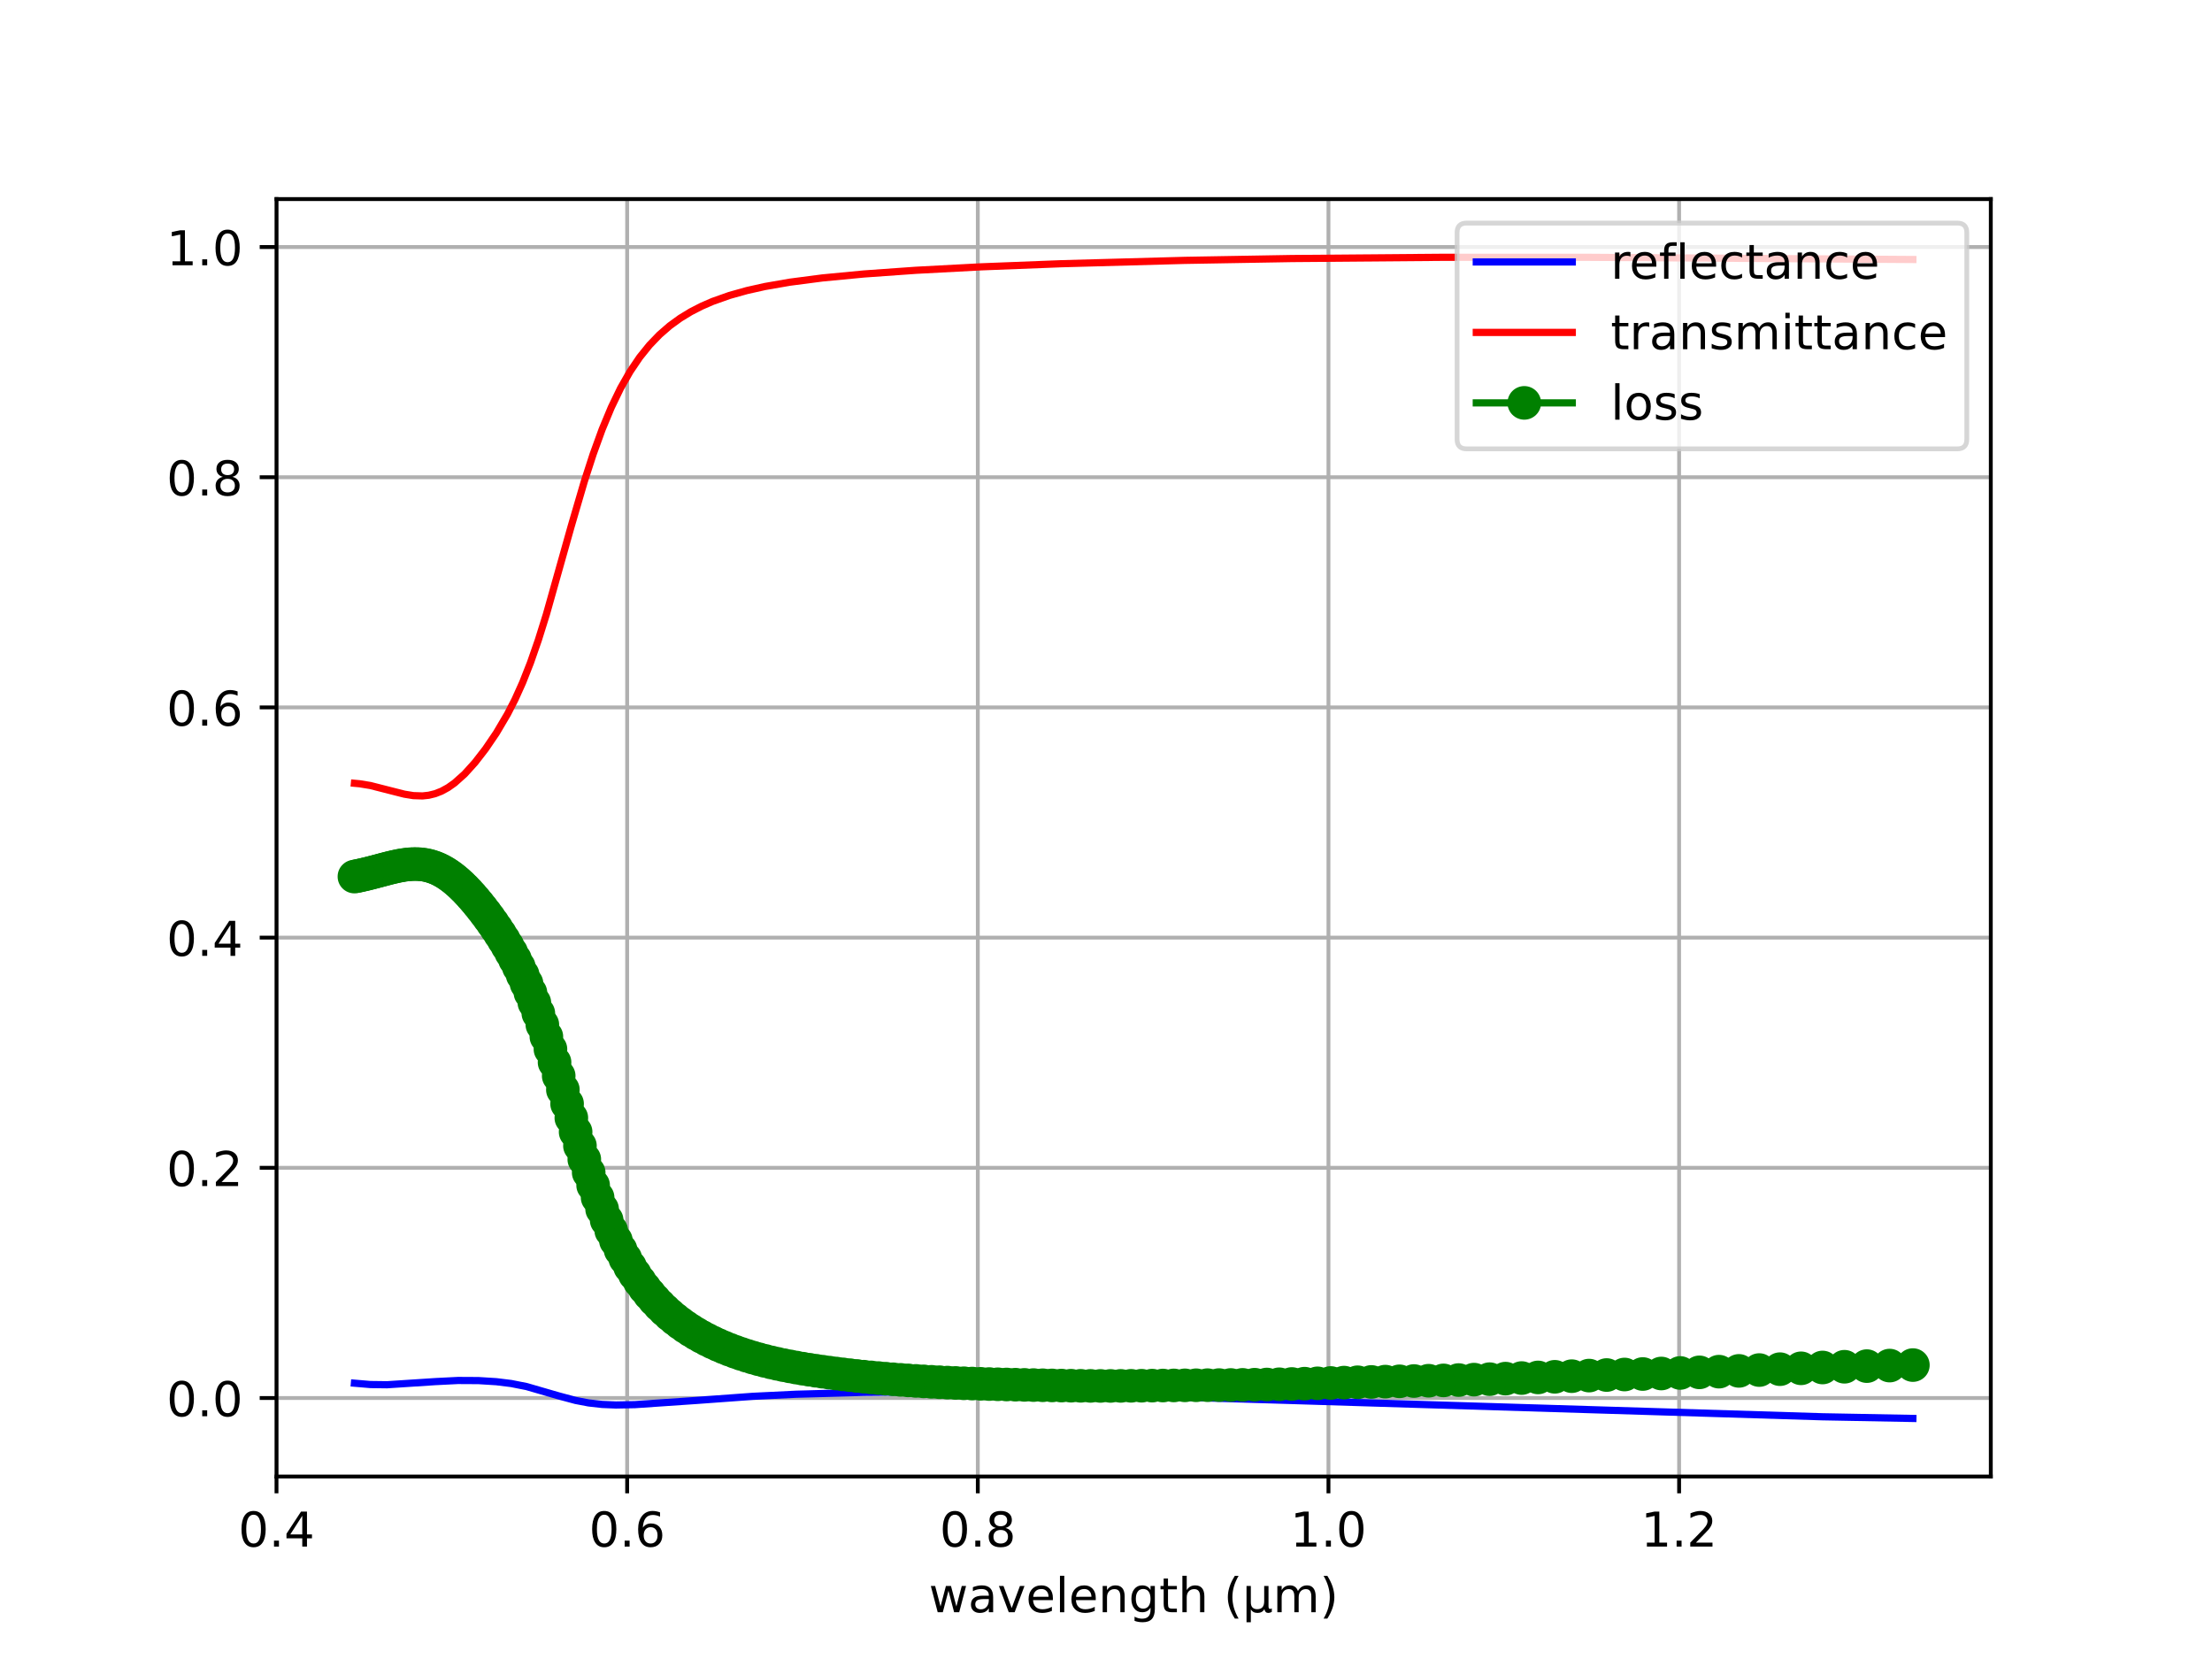 <?xml version="1.0" encoding="utf-8" standalone="no"?>
<!DOCTYPE svg PUBLIC "-//W3C//DTD SVG 1.1//EN"
  "http://www.w3.org/Graphics/SVG/1.1/DTD/svg11.dtd">
<!-- Created with matplotlib (https://matplotlib.org/) -->
<svg height="345.6pt" version="1.1" viewBox="0 0 460.8 345.6" width="460.8pt" xmlns="http://www.w3.org/2000/svg" xmlns:xlink="http://www.w3.org/1999/xlink">
 <defs>
  <style type="text/css">*{stroke-linecap:butt;stroke-linejoin:round;}</style>
 </defs>
 <g id="figure_1">
  <g id="patch_1">
   <path d="M 0 345.6 
L 460.8 345.6 
L 460.8 0 
L 0 0 
z
" style="fill:#ffffff;"/>
  </g>
  <g id="axes_1">
   <g id="patch_2">
    <path d="M 57.6 307.584 
L 414.72 307.584 
L 414.72 41.472 
L 57.6 41.472 
z
" style="fill:#ffffff;"/>
   </g>
   <g id="matplotlib.axis_1">
    <g id="xtick_1">
     <g id="line2d_1">
      <path clip-path="url(#p5cf0b67c3c)" d="M 57.6 307.584 
L 57.6 41.472 
" style="fill:none;stroke:#b0b0b0;stroke-linecap:square;stroke-width:0.8;"/>
     </g>
     <g id="line2d_2">
      <defs>
       <path d="M 0 0 
L 0 3.5 
" id="mbd716f7e35" style="stroke:#000000;stroke-width:0.8;"/>
      </defs>
      <g>
       <use style="stroke:#000000;stroke-width:0.8;" x="57.6" xlink:href="#mbd716f7e35" y="307.584"/>
      </g>
     </g>
     <g id="text_1">
      <!-- 0.4 -->
      <g transform="translate(49.648 322.182)scale(0.1 -0.1)">
       <defs>
        <path d="M 31.781 66.406 
Q 24.172 66.406 20.328 58.906 
Q 16.5 51.422 16.5 36.375 
Q 16.5 21.391 20.328 13.891 
Q 24.172 6.391 31.781 6.391 
Q 39.453 6.391 43.281 13.891 
Q 47.125 21.391 47.125 36.375 
Q 47.125 51.422 43.281 58.906 
Q 39.453 66.406 31.781 66.406 
z
M 31.781 74.219 
Q 44.047 74.219 50.516 64.516 
Q 56.984 54.828 56.984 36.375 
Q 56.984 17.969 50.516 8.266 
Q 44.047 -1.422 31.781 -1.422 
Q 19.531 -1.422 13.062 8.266 
Q 6.594 17.969 6.594 36.375 
Q 6.594 54.828 13.062 64.516 
Q 19.531 74.219 31.781 74.219 
z
" id="DejaVuSans-48"/>
        <path d="M 10.688 12.406 
L 21 12.406 
L 21 0 
L 10.688 0 
z
" id="DejaVuSans-46"/>
        <path d="M 37.797 64.312 
L 12.891 25.391 
L 37.797 25.391 
z
M 35.203 72.906 
L 47.609 72.906 
L 47.609 25.391 
L 58.016 25.391 
L 58.016 17.188 
L 47.609 17.188 
L 47.609 0 
L 37.797 0 
L 37.797 17.188 
L 4.891 17.188 
L 4.891 26.703 
z
" id="DejaVuSans-52"/>
       </defs>
       <use xlink:href="#DejaVuSans-48"/>
       <use x="63.623" xlink:href="#DejaVuSans-46"/>
       <use x="95.41" xlink:href="#DejaVuSans-52"/>
      </g>
     </g>
    </g>
    <g id="xtick_2">
     <g id="line2d_3">
      <path clip-path="url(#p5cf0b67c3c)" d="M 130.647 307.584 
L 130.647 41.472 
" style="fill:none;stroke:#b0b0b0;stroke-linecap:square;stroke-width:0.8;"/>
     </g>
     <g id="line2d_4">
      <g>
       <use style="stroke:#000000;stroke-width:0.8;" x="130.647" xlink:href="#mbd716f7e35" y="307.584"/>
      </g>
     </g>
     <g id="text_2">
      <!-- 0.6 -->
      <g transform="translate(122.696 322.182)scale(0.1 -0.1)">
       <defs>
        <path d="M 33.016 40.375 
Q 26.375 40.375 22.484 35.828 
Q 18.609 31.297 18.609 23.391 
Q 18.609 15.531 22.484 10.953 
Q 26.375 6.391 33.016 6.391 
Q 39.656 6.391 43.531 10.953 
Q 47.406 15.531 47.406 23.391 
Q 47.406 31.297 43.531 35.828 
Q 39.656 40.375 33.016 40.375 
z
M 52.594 71.297 
L 52.594 62.312 
Q 48.875 64.062 45.094 64.984 
Q 41.312 65.922 37.594 65.922 
Q 27.828 65.922 22.672 59.328 
Q 17.531 52.734 16.797 39.406 
Q 19.672 43.656 24.016 45.922 
Q 28.375 48.188 33.594 48.188 
Q 44.578 48.188 50.953 41.516 
Q 57.328 34.859 57.328 23.391 
Q 57.328 12.156 50.688 5.359 
Q 44.047 -1.422 33.016 -1.422 
Q 20.359 -1.422 13.672 8.266 
Q 6.984 17.969 6.984 36.375 
Q 6.984 53.656 15.188 63.938 
Q 23.391 74.219 37.203 74.219 
Q 40.922 74.219 44.703 73.484 
Q 48.484 72.75 52.594 71.297 
z
" id="DejaVuSans-54"/>
       </defs>
       <use xlink:href="#DejaVuSans-48"/>
       <use x="63.623" xlink:href="#DejaVuSans-46"/>
       <use x="95.41" xlink:href="#DejaVuSans-54"/>
      </g>
     </g>
    </g>
    <g id="xtick_3">
     <g id="line2d_5">
      <path clip-path="url(#p5cf0b67c3c)" d="M 203.695 307.584 
L 203.695 41.472 
" style="fill:none;stroke:#b0b0b0;stroke-linecap:square;stroke-width:0.8;"/>
     </g>
     <g id="line2d_6">
      <g>
       <use style="stroke:#000000;stroke-width:0.8;" x="203.695" xlink:href="#mbd716f7e35" y="307.584"/>
      </g>
     </g>
     <g id="text_3">
      <!-- 0.8 -->
      <g transform="translate(195.743 322.182)scale(0.1 -0.1)">
       <defs>
        <path d="M 31.781 34.625 
Q 24.75 34.625 20.719 30.859 
Q 16.703 27.094 16.703 20.516 
Q 16.703 13.922 20.719 10.156 
Q 24.75 6.391 31.781 6.391 
Q 38.812 6.391 42.859 10.172 
Q 46.922 13.969 46.922 20.516 
Q 46.922 27.094 42.891 30.859 
Q 38.875 34.625 31.781 34.625 
z
M 21.922 38.812 
Q 15.578 40.375 12.031 44.719 
Q 8.5 49.078 8.5 55.328 
Q 8.5 64.062 14.719 69.141 
Q 20.953 74.219 31.781 74.219 
Q 42.672 74.219 48.875 69.141 
Q 55.078 64.062 55.078 55.328 
Q 55.078 49.078 51.531 44.719 
Q 48 40.375 41.703 38.812 
Q 48.828 37.156 52.797 32.312 
Q 56.781 27.484 56.781 20.516 
Q 56.781 9.906 50.312 4.234 
Q 43.844 -1.422 31.781 -1.422 
Q 19.734 -1.422 13.25 4.234 
Q 6.781 9.906 6.781 20.516 
Q 6.781 27.484 10.781 32.312 
Q 14.797 37.156 21.922 38.812 
z
M 18.312 54.391 
Q 18.312 48.734 21.844 45.562 
Q 25.391 42.391 31.781 42.391 
Q 38.141 42.391 41.719 45.562 
Q 45.312 48.734 45.312 54.391 
Q 45.312 60.062 41.719 63.234 
Q 38.141 66.406 31.781 66.406 
Q 25.391 66.406 21.844 63.234 
Q 18.312 60.062 18.312 54.391 
z
" id="DejaVuSans-56"/>
       </defs>
       <use xlink:href="#DejaVuSans-48"/>
       <use x="63.623" xlink:href="#DejaVuSans-46"/>
       <use x="95.41" xlink:href="#DejaVuSans-56"/>
      </g>
     </g>
    </g>
    <g id="xtick_4">
     <g id="line2d_7">
      <path clip-path="url(#p5cf0b67c3c)" d="M 276.742 307.584 
L 276.742 41.472 
" style="fill:none;stroke:#b0b0b0;stroke-linecap:square;stroke-width:0.8;"/>
     </g>
     <g id="line2d_8">
      <g>
       <use style="stroke:#000000;stroke-width:0.8;" x="276.742" xlink:href="#mbd716f7e35" y="307.584"/>
      </g>
     </g>
     <g id="text_4">
      <!-- 1.0 -->
      <g transform="translate(268.79 322.182)scale(0.1 -0.1)">
       <defs>
        <path d="M 12.406 8.297 
L 28.516 8.297 
L 28.516 63.922 
L 10.984 60.406 
L 10.984 69.391 
L 28.422 72.906 
L 38.281 72.906 
L 38.281 8.297 
L 54.391 8.297 
L 54.391 0 
L 12.406 0 
z
" id="DejaVuSans-49"/>
       </defs>
       <use xlink:href="#DejaVuSans-49"/>
       <use x="63.623" xlink:href="#DejaVuSans-46"/>
       <use x="95.41" xlink:href="#DejaVuSans-48"/>
      </g>
     </g>
    </g>
    <g id="xtick_5">
     <g id="line2d_9">
      <path clip-path="url(#p5cf0b67c3c)" d="M 349.789 307.584 
L 349.789 41.472 
" style="fill:none;stroke:#b0b0b0;stroke-linecap:square;stroke-width:0.8;"/>
     </g>
     <g id="line2d_10">
      <g>
       <use style="stroke:#000000;stroke-width:0.8;" x="349.789" xlink:href="#mbd716f7e35" y="307.584"/>
      </g>
     </g>
     <g id="text_5">
      <!-- 1.2 -->
      <g transform="translate(341.838 322.182)scale(0.1 -0.1)">
       <defs>
        <path d="M 19.188 8.297 
L 53.609 8.297 
L 53.609 0 
L 7.328 0 
L 7.328 8.297 
Q 12.938 14.109 22.625 23.891 
Q 32.328 33.688 34.812 36.531 
Q 39.547 41.844 41.422 45.531 
Q 43.312 49.219 43.312 52.781 
Q 43.312 58.594 39.234 62.25 
Q 35.156 65.922 28.609 65.922 
Q 23.969 65.922 18.812 64.312 
Q 13.672 62.703 7.812 59.422 
L 7.812 69.391 
Q 13.766 71.781 18.938 73 
Q 24.125 74.219 28.422 74.219 
Q 39.75 74.219 46.484 68.547 
Q 53.219 62.891 53.219 53.422 
Q 53.219 48.922 51.531 44.891 
Q 49.859 40.875 45.406 35.406 
Q 44.188 33.984 37.641 27.219 
Q 31.109 20.453 19.188 8.297 
z
" id="DejaVuSans-50"/>
       </defs>
       <use xlink:href="#DejaVuSans-49"/>
       <use x="63.623" xlink:href="#DejaVuSans-46"/>
       <use x="95.41" xlink:href="#DejaVuSans-50"/>
      </g>
     </g>
    </g>
    <g id="text_6">
     <!-- wavelength (μm) -->
     <g transform="translate(193.491 335.861)scale(0.1 -0.1)">
      <defs>
       <path d="M 4.203 54.688 
L 13.188 54.688 
L 24.422 12.016 
L 35.594 54.688 
L 46.188 54.688 
L 57.422 12.016 
L 68.609 54.688 
L 77.594 54.688 
L 63.281 0 
L 52.688 0 
L 40.922 44.828 
L 29.109 0 
L 18.5 0 
z
" id="DejaVuSans-119"/>
       <path d="M 34.281 27.484 
Q 23.391 27.484 19.188 25 
Q 14.984 22.516 14.984 16.5 
Q 14.984 11.719 18.141 8.906 
Q 21.297 6.109 26.703 6.109 
Q 34.188 6.109 38.703 11.406 
Q 43.219 16.703 43.219 25.484 
L 43.219 27.484 
z
M 52.203 31.203 
L 52.203 0 
L 43.219 0 
L 43.219 8.297 
Q 40.141 3.328 35.547 0.953 
Q 30.953 -1.422 24.312 -1.422 
Q 15.922 -1.422 10.953 3.297 
Q 6 8.016 6 15.922 
Q 6 25.141 12.172 29.828 
Q 18.359 34.516 30.609 34.516 
L 43.219 34.516 
L 43.219 35.406 
Q 43.219 41.609 39.141 45 
Q 35.062 48.391 27.688 48.391 
Q 23 48.391 18.547 47.266 
Q 14.109 46.141 10.016 43.891 
L 10.016 52.203 
Q 14.938 54.109 19.578 55.047 
Q 24.219 56 28.609 56 
Q 40.484 56 46.344 49.844 
Q 52.203 43.703 52.203 31.203 
z
" id="DejaVuSans-97"/>
       <path d="M 2.984 54.688 
L 12.5 54.688 
L 29.594 8.797 
L 46.688 54.688 
L 56.203 54.688 
L 35.688 0 
L 23.484 0 
z
" id="DejaVuSans-118"/>
       <path d="M 56.203 29.594 
L 56.203 25.203 
L 14.891 25.203 
Q 15.484 15.922 20.484 11.062 
Q 25.484 6.203 34.422 6.203 
Q 39.594 6.203 44.453 7.469 
Q 49.312 8.734 54.109 11.281 
L 54.109 2.781 
Q 49.266 0.734 44.188 -0.344 
Q 39.109 -1.422 33.891 -1.422 
Q 20.797 -1.422 13.156 6.188 
Q 5.516 13.812 5.516 26.812 
Q 5.516 40.234 12.766 48.109 
Q 20.016 56 32.328 56 
Q 43.359 56 49.781 48.891 
Q 56.203 41.797 56.203 29.594 
z
M 47.219 32.234 
Q 47.125 39.594 43.094 43.984 
Q 39.062 48.391 32.422 48.391 
Q 24.906 48.391 20.391 44.141 
Q 15.875 39.891 15.188 32.172 
z
" id="DejaVuSans-101"/>
       <path d="M 9.422 75.984 
L 18.406 75.984 
L 18.406 0 
L 9.422 0 
z
" id="DejaVuSans-108"/>
       <path d="M 54.891 33.016 
L 54.891 0 
L 45.906 0 
L 45.906 32.719 
Q 45.906 40.484 42.875 44.328 
Q 39.844 48.188 33.797 48.188 
Q 26.516 48.188 22.312 43.547 
Q 18.109 38.922 18.109 30.906 
L 18.109 0 
L 9.078 0 
L 9.078 54.688 
L 18.109 54.688 
L 18.109 46.188 
Q 21.344 51.125 25.703 53.562 
Q 30.078 56 35.797 56 
Q 45.219 56 50.047 50.172 
Q 54.891 44.344 54.891 33.016 
z
" id="DejaVuSans-110"/>
       <path d="M 45.406 27.984 
Q 45.406 37.75 41.375 43.109 
Q 37.359 48.484 30.078 48.484 
Q 22.859 48.484 18.828 43.109 
Q 14.797 37.75 14.797 27.984 
Q 14.797 18.266 18.828 12.891 
Q 22.859 7.516 30.078 7.516 
Q 37.359 7.516 41.375 12.891 
Q 45.406 18.266 45.406 27.984 
z
M 54.391 6.781 
Q 54.391 -7.172 48.188 -13.984 
Q 42 -20.797 29.203 -20.797 
Q 24.469 -20.797 20.266 -20.094 
Q 16.062 -19.391 12.109 -17.922 
L 12.109 -9.188 
Q 16.062 -11.328 19.922 -12.344 
Q 23.781 -13.375 27.781 -13.375 
Q 36.625 -13.375 41.016 -8.766 
Q 45.406 -4.156 45.406 5.172 
L 45.406 9.625 
Q 42.625 4.781 38.281 2.391 
Q 33.938 0 27.875 0 
Q 17.828 0 11.672 7.656 
Q 5.516 15.328 5.516 27.984 
Q 5.516 40.672 11.672 48.328 
Q 17.828 56 27.875 56 
Q 33.938 56 38.281 53.609 
Q 42.625 51.219 45.406 46.391 
L 45.406 54.688 
L 54.391 54.688 
z
" id="DejaVuSans-103"/>
       <path d="M 18.312 70.219 
L 18.312 54.688 
L 36.812 54.688 
L 36.812 47.703 
L 18.312 47.703 
L 18.312 18.016 
Q 18.312 11.328 20.141 9.422 
Q 21.969 7.516 27.594 7.516 
L 36.812 7.516 
L 36.812 0 
L 27.594 0 
Q 17.188 0 13.234 3.875 
Q 9.281 7.766 9.281 18.016 
L 9.281 47.703 
L 2.688 47.703 
L 2.688 54.688 
L 9.281 54.688 
L 9.281 70.219 
z
" id="DejaVuSans-116"/>
       <path d="M 54.891 33.016 
L 54.891 0 
L 45.906 0 
L 45.906 32.719 
Q 45.906 40.484 42.875 44.328 
Q 39.844 48.188 33.797 48.188 
Q 26.516 48.188 22.312 43.547 
Q 18.109 38.922 18.109 30.906 
L 18.109 0 
L 9.078 0 
L 9.078 75.984 
L 18.109 75.984 
L 18.109 46.188 
Q 21.344 51.125 25.703 53.562 
Q 30.078 56 35.797 56 
Q 45.219 56 50.047 50.172 
Q 54.891 44.344 54.891 33.016 
z
" id="DejaVuSans-104"/>
       <path id="DejaVuSans-32"/>
       <path d="M 31 75.875 
Q 24.469 64.656 21.281 53.656 
Q 18.109 42.672 18.109 31.391 
Q 18.109 20.125 21.312 9.062 
Q 24.516 -2 31 -13.188 
L 23.188 -13.188 
Q 15.875 -1.703 12.234 9.375 
Q 8.594 20.453 8.594 31.391 
Q 8.594 42.281 12.203 53.312 
Q 15.828 64.359 23.188 75.875 
z
" id="DejaVuSans-40"/>
       <path d="M 8.5 -20.797 
L 8.5 54.688 
L 17.484 54.688 
L 17.484 20.703 
Q 17.484 13.625 20.844 10 
Q 24.219 6.391 30.812 6.391 
Q 38.031 6.391 41.672 10.484 
Q 45.312 14.594 45.312 22.797 
L 45.312 54.688 
L 54.297 54.688 
L 54.297 12.594 
Q 54.297 9.672 55.141 8.281 
Q 56 6.891 57.812 6.891 
Q 58.25 6.891 59.031 7.156 
Q 59.812 7.422 61.188 8.016 
L 61.188 0.781 
Q 59.188 -0.344 57.391 -0.875 
Q 55.609 -1.422 53.906 -1.422 
Q 50.531 -1.422 48.531 0.484 
Q 46.531 2.391 45.797 6.297 
Q 43.359 2.438 39.812 0.5 
Q 36.281 -1.422 31.5 -1.422 
Q 26.516 -1.422 23.016 0.484 
Q 19.531 2.391 17.484 6.203 
L 17.484 -20.797 
z
" id="DejaVuSans-956"/>
       <path d="M 52 44.188 
Q 55.375 50.25 60.062 53.125 
Q 64.75 56 71.094 56 
Q 79.641 56 84.281 50.016 
Q 88.922 44.047 88.922 33.016 
L 88.922 0 
L 79.891 0 
L 79.891 32.719 
Q 79.891 40.578 77.094 44.375 
Q 74.312 48.188 68.609 48.188 
Q 61.625 48.188 57.562 43.547 
Q 53.516 38.922 53.516 30.906 
L 53.516 0 
L 44.484 0 
L 44.484 32.719 
Q 44.484 40.625 41.703 44.406 
Q 38.922 48.188 33.109 48.188 
Q 26.219 48.188 22.156 43.531 
Q 18.109 38.875 18.109 30.906 
L 18.109 0 
L 9.078 0 
L 9.078 54.688 
L 18.109 54.688 
L 18.109 46.188 
Q 21.188 51.219 25.484 53.609 
Q 29.781 56 35.688 56 
Q 41.656 56 45.828 52.969 
Q 50 49.953 52 44.188 
z
" id="DejaVuSans-109"/>
       <path d="M 8.016 75.875 
L 15.828 75.875 
Q 23.141 64.359 26.781 53.312 
Q 30.422 42.281 30.422 31.391 
Q 30.422 20.453 26.781 9.375 
Q 23.141 -1.703 15.828 -13.188 
L 8.016 -13.188 
Q 14.5 -2 17.703 9.062 
Q 20.906 20.125 20.906 31.391 
Q 20.906 42.672 17.703 53.656 
Q 14.5 64.656 8.016 75.875 
z
" id="DejaVuSans-41"/>
      </defs>
      <use xlink:href="#DejaVuSans-119"/>
      <use x="81.787" xlink:href="#DejaVuSans-97"/>
      <use x="143.066" xlink:href="#DejaVuSans-118"/>
      <use x="202.246" xlink:href="#DejaVuSans-101"/>
      <use x="263.77" xlink:href="#DejaVuSans-108"/>
      <use x="291.553" xlink:href="#DejaVuSans-101"/>
      <use x="353.076" xlink:href="#DejaVuSans-110"/>
      <use x="416.455" xlink:href="#DejaVuSans-103"/>
      <use x="479.932" xlink:href="#DejaVuSans-116"/>
      <use x="519.141" xlink:href="#DejaVuSans-104"/>
      <use x="582.52" xlink:href="#DejaVuSans-32"/>
      <use x="614.307" xlink:href="#DejaVuSans-40"/>
      <use x="653.32" xlink:href="#DejaVuSans-956"/>
      <use x="716.943" xlink:href="#DejaVuSans-109"/>
      <use x="814.355" xlink:href="#DejaVuSans-41"/>
     </g>
    </g>
   </g>
   <g id="matplotlib.axis_2">
    <g id="ytick_1">
     <g id="line2d_11">
      <path clip-path="url(#p5cf0b67c3c)" d="M 57.6 291.229 
L 414.72 291.229 
" style="fill:none;stroke:#b0b0b0;stroke-linecap:square;stroke-width:0.8;"/>
     </g>
     <g id="line2d_12">
      <defs>
       <path d="M 0 0 
L -3.5 0 
" id="m94858c8f0c" style="stroke:#000000;stroke-width:0.8;"/>
      </defs>
      <g>
       <use style="stroke:#000000;stroke-width:0.8;" x="57.6" xlink:href="#m94858c8f0c" y="291.229"/>
      </g>
     </g>
     <g id="text_7">
      <!-- 0.0 -->
      <g transform="translate(34.697 295.028)scale(0.1 -0.1)">
       <use xlink:href="#DejaVuSans-48"/>
       <use x="63.623" xlink:href="#DejaVuSans-46"/>
       <use x="95.41" xlink:href="#DejaVuSans-48"/>
      </g>
     </g>
    </g>
    <g id="ytick_2">
     <g id="line2d_13">
      <path clip-path="url(#p5cf0b67c3c)" d="M 57.6 243.275 
L 414.72 243.275 
" style="fill:none;stroke:#b0b0b0;stroke-linecap:square;stroke-width:0.8;"/>
     </g>
     <g id="line2d_14">
      <g>
       <use style="stroke:#000000;stroke-width:0.8;" x="57.6" xlink:href="#m94858c8f0c" y="243.275"/>
      </g>
     </g>
     <g id="text_8">
      <!-- 0.2 -->
      <g transform="translate(34.697 247.074)scale(0.1 -0.1)">
       <use xlink:href="#DejaVuSans-48"/>
       <use x="63.623" xlink:href="#DejaVuSans-46"/>
       <use x="95.41" xlink:href="#DejaVuSans-50"/>
      </g>
     </g>
    </g>
    <g id="ytick_3">
     <g id="line2d_15">
      <path clip-path="url(#p5cf0b67c3c)" d="M 57.6 195.322 
L 414.72 195.322 
" style="fill:none;stroke:#b0b0b0;stroke-linecap:square;stroke-width:0.8;"/>
     </g>
     <g id="line2d_16">
      <g>
       <use style="stroke:#000000;stroke-width:0.8;" x="57.6" xlink:href="#m94858c8f0c" y="195.322"/>
      </g>
     </g>
     <g id="text_9">
      <!-- 0.4 -->
      <g transform="translate(34.697 199.121)scale(0.1 -0.1)">
       <use xlink:href="#DejaVuSans-48"/>
       <use x="63.623" xlink:href="#DejaVuSans-46"/>
       <use x="95.41" xlink:href="#DejaVuSans-52"/>
      </g>
     </g>
    </g>
    <g id="ytick_4">
     <g id="line2d_17">
      <path clip-path="url(#p5cf0b67c3c)" d="M 57.6 147.368 
L 414.72 147.368 
" style="fill:none;stroke:#b0b0b0;stroke-linecap:square;stroke-width:0.8;"/>
     </g>
     <g id="line2d_18">
      <g>
       <use style="stroke:#000000;stroke-width:0.8;" x="57.6" xlink:href="#m94858c8f0c" y="147.368"/>
      </g>
     </g>
     <g id="text_10">
      <!-- 0.6 -->
      <g transform="translate(34.697 151.168)scale(0.1 -0.1)">
       <use xlink:href="#DejaVuSans-48"/>
       <use x="63.623" xlink:href="#DejaVuSans-46"/>
       <use x="95.41" xlink:href="#DejaVuSans-54"/>
      </g>
     </g>
    </g>
    <g id="ytick_5">
     <g id="line2d_19">
      <path clip-path="url(#p5cf0b67c3c)" d="M 57.6 99.415 
L 414.72 99.415 
" style="fill:none;stroke:#b0b0b0;stroke-linecap:square;stroke-width:0.8;"/>
     </g>
     <g id="line2d_20">
      <g>
       <use style="stroke:#000000;stroke-width:0.8;" x="57.6" xlink:href="#m94858c8f0c" y="99.415"/>
      </g>
     </g>
     <g id="text_11">
      <!-- 0.8 -->
      <g transform="translate(34.697 103.214)scale(0.1 -0.1)">
       <use xlink:href="#DejaVuSans-48"/>
       <use x="63.623" xlink:href="#DejaVuSans-46"/>
       <use x="95.41" xlink:href="#DejaVuSans-56"/>
      </g>
     </g>
    </g>
    <g id="ytick_6">
     <g id="line2d_21">
      <path clip-path="url(#p5cf0b67c3c)" d="M 57.6 51.462 
L 414.72 51.462 
" style="fill:none;stroke:#b0b0b0;stroke-linecap:square;stroke-width:0.8;"/>
     </g>
     <g id="line2d_22">
      <g>
       <use style="stroke:#000000;stroke-width:0.8;" x="57.6" xlink:href="#m94858c8f0c" y="51.462"/>
      </g>
     </g>
     <g id="text_12">
      <!-- 1.0 -->
      <g transform="translate(34.697 55.261)scale(0.1 -0.1)">
       <use xlink:href="#DejaVuSans-49"/>
       <use x="63.623" xlink:href="#DejaVuSans-46"/>
       <use x="95.41" xlink:href="#DejaVuSans-48"/>
      </g>
     </g>
    </g>
   </g>
   <g id="line2d_23">
    <path clip-path="url(#p5cf0b67c3c)" d="M 398.487 295.488 
L 379.667 295.14 
L 269.105 291.749 
L 251.538 291.223 
L 207.864 290.114 
L 192.402 289.947 
L 179.952 290.055 
L 165.861 290.444 
L 156.846 290.879 
L 145.022 291.741 
L 132.256 292.611 
L 128.305 292.685 
L 125.433 292.568 
L 122.637 292.257 
L 119.913 291.738 
L 116.388 290.789 
L 109.684 288.844 
L 106.494 288.214 
L 103.405 287.833 
L 99.679 287.601 
L 95.394 287.578 
L 90.636 287.817 
L 80.632 288.469 
L 77.163 288.425 
L 73.833 288.142 
L 73.833 288.142 
" style="fill:none;stroke:#0000ff;stroke-linecap:square;stroke-width:1.5;"/>
   </g>
   <g id="line2d_24">
    <path clip-path="url(#p5cf0b67c3c)" d="M 398.487 54.06 
L 331.027 53.604 
L 300.7 53.6 
L 269.105 53.858 
L 246.832 54.24 
L 221.12 54.938 
L 204.283 55.591 
L 190.783 56.306 
L 179.952 57.076 
L 171.316 57.902 
L 164.533 58.785 
L 159.356 59.686 
L 155.61 60.523 
L 151.975 61.542 
L 148.448 62.793 
L 146.153 63.791 
L 143.902 64.947 
L 141.694 66.294 
L 139.528 67.868 
L 137.401 69.713 
L 135.315 71.878 
L 133.266 74.419 
L 131.255 77.395 
L 129.279 80.864 
L 127.339 84.876 
L 125.433 89.462 
L 123.561 94.619 
L 121.721 100.295 
L 119.02 109.516 
L 113.821 127.971 
L 112.146 133.33 
L 110.498 138.069 
L 108.877 142.178 
L 107.282 145.714 
L 105.713 148.775 
L 103.405 152.688 
L 101.152 156.006 
L 98.951 158.848 
L 96.801 161.227 
L 94.699 163.111 
L 93.324 164.081 
L 91.97 164.821 
L 90.636 165.343 
L 89.321 165.663 
L 88.025 165.805 
L 86.117 165.743 
L 84.249 165.442 
L 81.224 164.675 
L 77.163 163.639 
L 74.928 163.272 
L 73.833 163.17 
L 73.833 163.17 
" style="fill:none;stroke:#ff0000;stroke-linecap:square;stroke-width:1.5;"/>
   </g>
   <g id="line2d_25">
    <path clip-path="url(#p5cf0b67c3c)" d="M 398.487 284.371 
L 379.667 284.873 
L 338.419 286.336 
L 320.406 286.944 
L 303.851 287.49 
L 256.379 288.519 
L 225.128 288.691 
L 209.688 288.415 
L 197.374 288.02 
L 187.601 287.449 
L 179.952 286.788 
L 172.717 285.942 
L 167.203 285.118 
L 161.917 284.104 
L 158.094 283.167 
L 154.386 282.039 
L 150.788 280.689 
L 147.295 279.078 
L 145.022 277.83 
L 142.793 276.413 
L 140.606 274.793 
L 138.46 272.932 
L 136.353 270.788 
L 134.286 268.313 
L 132.256 265.459 
L 130.263 262.18 
L 128.305 258.434 
L 126.382 254.196 
L 124.493 249.461 
L 122.637 244.265 
L 119.913 235.804 
L 112.98 213.451 
L 111.319 208.875 
L 109.684 204.875 
L 108.076 201.412 
L 106.494 198.407 
L 104.168 194.551 
L 101.897 191.25 
L 99.679 188.367 
L 97.512 185.873 
L 95.394 183.801 
L 93.324 182.185 
L 91.97 181.37 
L 90.636 180.759 
L 89.321 180.339 
L 88.025 180.094 
L 86.117 180.003 
L 84.249 180.17 
L 81.821 180.644 
L 73.833 182.606 
L 73.833 182.606 
" style="fill:none;stroke:#008000;stroke-linecap:square;stroke-width:1.5;"/>
    <defs>
     <path d="M 0 3 
C 0.796 3 1.559 2.684 2.121 2.121 
C 2.684 1.559 3 0.796 3 0 
C 3 -0.796 2.684 -1.559 2.121 -2.121 
C 1.559 -2.684 0.796 -3 0 -3 
C -0.796 -3 -1.559 -2.684 -2.121 -2.121 
C -2.684 -1.559 -3 -0.796 -3 0 
C -3 0.796 -2.684 1.559 -2.121 2.121 
C -1.559 2.684 -0.796 3 0 3 
z
" id="m02b5477c91" style="stroke:#008000;"/>
    </defs>
    <g clip-path="url(#p5cf0b67c3c)">
     <use style="fill:#008000;stroke:#008000;" x="398.487" xlink:href="#m02b5477c91" y="284.371"/>
     <use style="fill:#008000;stroke:#008000;" x="393.642" xlink:href="#m02b5477c91" y="284.476"/>
     <use style="fill:#008000;stroke:#008000;" x="388.892" xlink:href="#m02b5477c91" y="284.589"/>
     <use style="fill:#008000;stroke:#008000;" x="384.234" xlink:href="#m02b5477c91" y="284.72"/>
     <use style="fill:#008000;stroke:#008000;" x="379.667" xlink:href="#m02b5477c91" y="284.873"/>
     <use style="fill:#008000;stroke:#008000;" x="375.187" xlink:href="#m02b5477c91" y="285.044"/>
     <use style="fill:#008000;stroke:#008000;" x="370.792" xlink:href="#m02b5477c91" y="285.225"/>
     <use style="fill:#008000;stroke:#008000;" x="366.479" xlink:href="#m02b5477c91" y="285.407"/>
     <use style="fill:#008000;stroke:#008000;" x="362.247" xlink:href="#m02b5477c91" y="285.582"/>
     <use style="fill:#008000;stroke:#008000;" x="358.092" xlink:href="#m02b5477c91" y="285.743"/>
     <use style="fill:#008000;stroke:#008000;" x="354.014" xlink:href="#m02b5477c91" y="285.887"/>
     <use style="fill:#008000;stroke:#008000;" x="350.009" xlink:href="#m02b5477c91" y="286.013"/>
     <use style="fill:#008000;stroke:#008000;" x="346.077" xlink:href="#m02b5477c91" y="286.127"/>
     <use style="fill:#008000;stroke:#008000;" x="342.214" xlink:href="#m02b5477c91" y="286.232"/>
     <use style="fill:#008000;stroke:#008000;" x="338.419" xlink:href="#m02b5477c91" y="286.336"/>
     <use style="fill:#008000;stroke:#008000;" x="334.691" xlink:href="#m02b5477c91" y="286.444"/>
     <use style="fill:#008000;stroke:#008000;" x="331.027" xlink:href="#m02b5477c91" y="286.559"/>
     <use style="fill:#008000;stroke:#008000;" x="327.426" xlink:href="#m02b5477c91" y="286.682"/>
     <use style="fill:#008000;stroke:#008000;" x="323.886" xlink:href="#m02b5477c91" y="286.812"/>
     <use style="fill:#008000;stroke:#008000;" x="320.406" xlink:href="#m02b5477c91" y="286.944"/>
     <use style="fill:#008000;stroke:#008000;" x="316.984" xlink:href="#m02b5477c91" y="287.073"/>
     <use style="fill:#008000;stroke:#008000;" x="313.619" xlink:href="#m02b5477c91" y="287.195"/>
     <use style="fill:#008000;stroke:#008000;" x="310.309" xlink:href="#m02b5477c91" y="287.306"/>
     <use style="fill:#008000;stroke:#008000;" x="307.054" xlink:href="#m02b5477c91" y="287.404"/>
     <use style="fill:#008000;stroke:#008000;" x="303.851" xlink:href="#m02b5477c91" y="287.49"/>
     <use style="fill:#008000;stroke:#008000;" x="300.7" xlink:href="#m02b5477c91" y="287.565"/>
     <use style="fill:#008000;stroke:#008000;" x="297.599" xlink:href="#m02b5477c91" y="287.632"/>
     <use style="fill:#008000;stroke:#008000;" x="294.546" xlink:href="#m02b5477c91" y="287.694"/>
     <use style="fill:#008000;stroke:#008000;" x="291.542" xlink:href="#m02b5477c91" y="287.755"/>
     <use style="fill:#008000;stroke:#008000;" x="288.585" xlink:href="#m02b5477c91" y="287.818"/>
     <use style="fill:#008000;stroke:#008000;" x="285.673" xlink:href="#m02b5477c91" y="287.883"/>
     <use style="fill:#008000;stroke:#008000;" x="282.806" xlink:href="#m02b5477c91" y="287.953"/>
     <use style="fill:#008000;stroke:#008000;" x="279.982" xlink:href="#m02b5477c91" y="288.025"/>
     <use style="fill:#008000;stroke:#008000;" x="277.201" xlink:href="#m02b5477c91" y="288.1"/>
     <use style="fill:#008000;stroke:#008000;" x="274.462" xlink:href="#m02b5477c91" y="288.174"/>
     <use style="fill:#008000;stroke:#008000;" x="271.763" xlink:href="#m02b5477c91" y="288.245"/>
     <use style="fill:#008000;stroke:#008000;" x="269.105" xlink:href="#m02b5477c91" y="288.312"/>
     <use style="fill:#008000;stroke:#008000;" x="266.485" xlink:href="#m02b5477c91" y="288.37"/>
     <use style="fill:#008000;stroke:#008000;" x="263.903" xlink:href="#m02b5477c91" y="288.42"/>
     <use style="fill:#008000;stroke:#008000;" x="261.359" xlink:href="#m02b5477c91" y="288.461"/>
     <use style="fill:#008000;stroke:#008000;" x="258.851" xlink:href="#m02b5477c91" y="288.494"/>
     <use style="fill:#008000;stroke:#008000;" x="256.379" xlink:href="#m02b5477c91" y="288.519"/>
     <use style="fill:#008000;stroke:#008000;" x="253.941" xlink:href="#m02b5477c91" y="288.539"/>
     <use style="fill:#008000;stroke:#008000;" x="251.538" xlink:href="#m02b5477c91" y="288.556"/>
     <use style="fill:#008000;stroke:#008000;" x="249.169" xlink:href="#m02b5477c91" y="288.573"/>
     <use style="fill:#008000;stroke:#008000;" x="246.832" xlink:href="#m02b5477c91" y="288.59"/>
     <use style="fill:#008000;stroke:#008000;" x="244.527" xlink:href="#m02b5477c91" y="288.609"/>
     <use style="fill:#008000;stroke:#008000;" x="242.254" xlink:href="#m02b5477c91" y="288.63"/>
     <use style="fill:#008000;stroke:#008000;" x="240.012" xlink:href="#m02b5477c91" y="288.652"/>
     <use style="fill:#008000;stroke:#008000;" x="237.8" xlink:href="#m02b5477c91" y="288.673"/>
     <use style="fill:#008000;stroke:#008000;" x="235.617" xlink:href="#m02b5477c91" y="288.691"/>
     <use style="fill:#008000;stroke:#008000;" x="233.464" xlink:href="#m02b5477c91" y="288.705"/>
     <use style="fill:#008000;stroke:#008000;" x="231.338" xlink:href="#m02b5477c91" y="288.713"/>
     <use style="fill:#008000;stroke:#008000;" x="229.241" xlink:href="#m02b5477c91" y="288.714"/>
     <use style="fill:#008000;stroke:#008000;" x="227.171" xlink:href="#m02b5477c91" y="288.706"/>
     <use style="fill:#008000;stroke:#008000;" x="225.128" xlink:href="#m02b5477c91" y="288.691"/>
     <use style="fill:#008000;stroke:#008000;" x="223.111" xlink:href="#m02b5477c91" y="288.669"/>
     <use style="fill:#008000;stroke:#008000;" x="221.12" xlink:href="#m02b5477c91" y="288.641"/>
     <use style="fill:#008000;stroke:#008000;" x="219.154" xlink:href="#m02b5477c91" y="288.609"/>
     <use style="fill:#008000;stroke:#008000;" x="217.213" xlink:href="#m02b5477c91" y="288.573"/>
     <use style="fill:#008000;stroke:#008000;" x="215.297" xlink:href="#m02b5477c91" y="288.536"/>
     <use style="fill:#008000;stroke:#008000;" x="213.404" xlink:href="#m02b5477c91" y="288.497"/>
     <use style="fill:#008000;stroke:#008000;" x="211.535" xlink:href="#m02b5477c91" y="288.457"/>
     <use style="fill:#008000;stroke:#008000;" x="209.688" xlink:href="#m02b5477c91" y="288.415"/>
     <use style="fill:#008000;stroke:#008000;" x="207.864" xlink:href="#m02b5477c91" y="288.371"/>
     <use style="fill:#008000;stroke:#008000;" x="206.063" xlink:href="#m02b5477c91" y="288.325"/>
     <use style="fill:#008000;stroke:#008000;" x="204.283" xlink:href="#m02b5477c91" y="288.274"/>
     <use style="fill:#008000;stroke:#008000;" x="202.525" xlink:href="#m02b5477c91" y="288.219"/>
     <use style="fill:#008000;stroke:#008000;" x="200.787" xlink:href="#m02b5477c91" y="288.158"/>
     <use style="fill:#008000;stroke:#008000;" x="199.07" xlink:href="#m02b5477c91" y="288.092"/>
     <use style="fill:#008000;stroke:#008000;" x="197.374" xlink:href="#m02b5477c91" y="288.02"/>
     <use style="fill:#008000;stroke:#008000;" x="195.697" xlink:href="#m02b5477c91" y="287.941"/>
     <use style="fill:#008000;stroke:#008000;" x="194.04" xlink:href="#m02b5477c91" y="287.855"/>
     <use style="fill:#008000;stroke:#008000;" x="192.402" xlink:href="#m02b5477c91" y="287.763"/>
     <use style="fill:#008000;stroke:#008000;" x="190.783" xlink:href="#m02b5477c91" y="287.665"/>
     <use style="fill:#008000;stroke:#008000;" x="189.183" xlink:href="#m02b5477c91" y="287.56"/>
     <use style="fill:#008000;stroke:#008000;" x="187.601" xlink:href="#m02b5477c91" y="287.449"/>
     <use style="fill:#008000;stroke:#008000;" x="186.036" xlink:href="#m02b5477c91" y="287.331"/>
     <use style="fill:#008000;stroke:#008000;" x="184.49" xlink:href="#m02b5477c91" y="287.206"/>
     <use style="fill:#008000;stroke:#008000;" x="182.96" xlink:href="#m02b5477c91" y="287.074"/>
     <use style="fill:#008000;stroke:#008000;" x="181.448" xlink:href="#m02b5477c91" y="286.935"/>
     <use style="fill:#008000;stroke:#008000;" x="179.952" xlink:href="#m02b5477c91" y="286.788"/>
     <use style="fill:#008000;stroke:#008000;" x="178.473" xlink:href="#m02b5477c91" y="286.634"/>
     <use style="fill:#008000;stroke:#008000;" x="177.011" xlink:href="#m02b5477c91" y="286.472"/>
     <use style="fill:#008000;stroke:#008000;" x="175.564" xlink:href="#m02b5477c91" y="286.303"/>
     <use style="fill:#008000;stroke:#008000;" x="174.133" xlink:href="#m02b5477c91" y="286.127"/>
     <use style="fill:#008000;stroke:#008000;" x="172.717" xlink:href="#m02b5477c91" y="285.942"/>
     <use style="fill:#008000;stroke:#008000;" x="171.316" xlink:href="#m02b5477c91" y="285.75"/>
     <use style="fill:#008000;stroke:#008000;" x="169.93" xlink:href="#m02b5477c91" y="285.549"/>
     <use style="fill:#008000;stroke:#008000;" x="168.56" xlink:href="#m02b5477c91" y="285.339"/>
     <use style="fill:#008000;stroke:#008000;" x="167.203" xlink:href="#m02b5477c91" y="285.118"/>
     <use style="fill:#008000;stroke:#008000;" x="165.861" xlink:href="#m02b5477c91" y="284.885"/>
     <use style="fill:#008000;stroke:#008000;" x="164.533" xlink:href="#m02b5477c91" y="284.64"/>
     <use style="fill:#008000;stroke:#008000;" x="163.218" xlink:href="#m02b5477c91" y="284.38"/>
     <use style="fill:#008000;stroke:#008000;" x="161.917" xlink:href="#m02b5477c91" y="284.104"/>
     <use style="fill:#008000;stroke:#008000;" x="160.63" xlink:href="#m02b5477c91" y="283.811"/>
     <use style="fill:#008000;stroke:#008000;" x="159.356" xlink:href="#m02b5477c91" y="283.499"/>
     <use style="fill:#008000;stroke:#008000;" x="158.094" xlink:href="#m02b5477c91" y="283.167"/>
     <use style="fill:#008000;stroke:#008000;" x="156.846" xlink:href="#m02b5477c91" y="282.814"/>
     <use style="fill:#008000;stroke:#008000;" x="155.61" xlink:href="#m02b5477c91" y="282.438"/>
     <use style="fill:#008000;stroke:#008000;" x="154.386" xlink:href="#m02b5477c91" y="282.039"/>
     <use style="fill:#008000;stroke:#008000;" x="153.175" xlink:href="#m02b5477c91" y="281.615"/>
     <use style="fill:#008000;stroke:#008000;" x="151.975" xlink:href="#m02b5477c91" y="281.166"/>
     <use style="fill:#008000;stroke:#008000;" x="150.788" xlink:href="#m02b5477c91" y="280.689"/>
     <use style="fill:#008000;stroke:#008000;" x="149.612" xlink:href="#m02b5477c91" y="280.184"/>
     <use style="fill:#008000;stroke:#008000;" x="148.448" xlink:href="#m02b5477c91" y="279.647"/>
     <use style="fill:#008000;stroke:#008000;" x="147.295" xlink:href="#m02b5477c91" y="279.078"/>
     <use style="fill:#008000;stroke:#008000;" x="146.153" xlink:href="#m02b5477c91" y="278.474"/>
     <use style="fill:#008000;stroke:#008000;" x="145.022" xlink:href="#m02b5477c91" y="277.83"/>
     <use style="fill:#008000;stroke:#008000;" x="143.902" xlink:href="#m02b5477c91" y="277.144"/>
     <use style="fill:#008000;stroke:#008000;" x="142.793" xlink:href="#m02b5477c91" y="276.413"/>
     <use style="fill:#008000;stroke:#008000;" x="141.694" xlink:href="#m02b5477c91" y="275.63"/>
     <use style="fill:#008000;stroke:#008000;" x="140.606" xlink:href="#m02b5477c91" y="274.793"/>
     <use style="fill:#008000;stroke:#008000;" x="139.528" xlink:href="#m02b5477c91" y="273.895"/>
     <use style="fill:#008000;stroke:#008000;" x="138.46" xlink:href="#m02b5477c91" y="272.932"/>
     <use style="fill:#008000;stroke:#008000;" x="137.401" xlink:href="#m02b5477c91" y="271.898"/>
     <use style="fill:#008000;stroke:#008000;" x="136.353" xlink:href="#m02b5477c91" y="270.788"/>
     <use style="fill:#008000;stroke:#008000;" x="135.315" xlink:href="#m02b5477c91" y="269.594"/>
     <use style="fill:#008000;stroke:#008000;" x="134.286" xlink:href="#m02b5477c91" y="268.313"/>
     <use style="fill:#008000;stroke:#008000;" x="133.266" xlink:href="#m02b5477c91" y="266.936"/>
     <use style="fill:#008000;stroke:#008000;" x="132.256" xlink:href="#m02b5477c91" y="265.459"/>
     <use style="fill:#008000;stroke:#008000;" x="131.255" xlink:href="#m02b5477c91" y="263.875"/>
     <use style="fill:#008000;stroke:#008000;" x="130.263" xlink:href="#m02b5477c91" y="262.18"/>
     <use style="fill:#008000;stroke:#008000;" x="129.279" xlink:href="#m02b5477c91" y="260.367"/>
     <use style="fill:#008000;stroke:#008000;" x="128.305" xlink:href="#m02b5477c91" y="258.434"/>
     <use style="fill:#008000;stroke:#008000;" x="127.339" xlink:href="#m02b5477c91" y="256.377"/>
     <use style="fill:#008000;stroke:#008000;" x="126.382" xlink:href="#m02b5477c91" y="254.196"/>
     <use style="fill:#008000;stroke:#008000;" x="125.433" xlink:href="#m02b5477c91" y="251.889"/>
     <use style="fill:#008000;stroke:#008000;" x="124.493" xlink:href="#m02b5477c91" y="249.461"/>
     <use style="fill:#008000;stroke:#008000;" x="123.561" xlink:href="#m02b5477c91" y="246.917"/>
     <use style="fill:#008000;stroke:#008000;" x="122.637" xlink:href="#m02b5477c91" y="244.265"/>
     <use style="fill:#008000;stroke:#008000;" x="121.721" xlink:href="#m02b5477c91" y="241.518"/>
     <use style="fill:#008000;stroke:#008000;" x="120.813" xlink:href="#m02b5477c91" y="238.691"/>
     <use style="fill:#008000;stroke:#008000;" x="119.913" xlink:href="#m02b5477c91" y="235.804"/>
     <use style="fill:#008000;stroke:#008000;" x="119.02" xlink:href="#m02b5477c91" y="232.879"/>
     <use style="fill:#008000;stroke:#008000;" x="118.135" xlink:href="#m02b5477c91" y="229.94"/>
     <use style="fill:#008000;stroke:#008000;" x="117.258" xlink:href="#m02b5477c91" y="227.013"/>
     <use style="fill:#008000;stroke:#008000;" x="116.388" xlink:href="#m02b5477c91" y="224.126"/>
     <use style="fill:#008000;stroke:#008000;" x="115.525" xlink:href="#m02b5477c91" y="221.304"/>
     <use style="fill:#008000;stroke:#008000;" x="114.67" xlink:href="#m02b5477c91" y="218.571"/>
     <use style="fill:#008000;stroke:#008000;" x="113.821" xlink:href="#m02b5477c91" y="215.948"/>
     <use style="fill:#008000;stroke:#008000;" x="112.98" xlink:href="#m02b5477c91" y="213.451"/>
     <use style="fill:#008000;stroke:#008000;" x="112.146" xlink:href="#m02b5477c91" y="211.091"/>
     <use style="fill:#008000;stroke:#008000;" x="111.319" xlink:href="#m02b5477c91" y="208.875"/>
     <use style="fill:#008000;stroke:#008000;" x="110.498" xlink:href="#m02b5477c91" y="206.804"/>
     <use style="fill:#008000;stroke:#008000;" x="109.684" xlink:href="#m02b5477c91" y="204.875"/>
     <use style="fill:#008000;stroke:#008000;" x="108.877" xlink:href="#m02b5477c91" y="203.081"/>
     <use style="fill:#008000;stroke:#008000;" x="108.076" xlink:href="#m02b5477c91" y="201.412"/>
     <use style="fill:#008000;stroke:#008000;" x="107.282" xlink:href="#m02b5477c91" y="199.858"/>
     <use style="fill:#008000;stroke:#008000;" x="106.494" xlink:href="#m02b5477c91" y="198.407"/>
     <use style="fill:#008000;stroke:#008000;" x="105.713" xlink:href="#m02b5477c91" y="197.046"/>
     <use style="fill:#008000;stroke:#008000;" x="104.937" xlink:href="#m02b5477c91" y="195.764"/>
     <use style="fill:#008000;stroke:#008000;" x="104.168" xlink:href="#m02b5477c91" y="194.551"/>
     <use style="fill:#008000;stroke:#008000;" x="103.405" xlink:href="#m02b5477c91" y="193.398"/>
     <use style="fill:#008000;stroke:#008000;" x="102.648" xlink:href="#m02b5477c91" y="192.3"/>
     <use style="fill:#008000;stroke:#008000;" x="101.897" xlink:href="#m02b5477c91" y="191.25"/>
     <use style="fill:#008000;stroke:#008000;" x="101.152" xlink:href="#m02b5477c91" y="190.246"/>
     <use style="fill:#008000;stroke:#008000;" x="100.413" xlink:href="#m02b5477c91" y="189.285"/>
     <use style="fill:#008000;stroke:#008000;" x="99.679" xlink:href="#m02b5477c91" y="188.367"/>
     <use style="fill:#008000;stroke:#008000;" x="98.951" xlink:href="#m02b5477c91" y="187.491"/>
     <use style="fill:#008000;stroke:#008000;" x="98.229" xlink:href="#m02b5477c91" y="186.66"/>
     <use style="fill:#008000;stroke:#008000;" x="97.512" xlink:href="#m02b5477c91" y="185.873"/>
     <use style="fill:#008000;stroke:#008000;" x="96.801" xlink:href="#m02b5477c91" y="185.134"/>
     <use style="fill:#008000;stroke:#008000;" x="96.095" xlink:href="#m02b5477c91" y="184.442"/>
     <use style="fill:#008000;stroke:#008000;" x="95.394" xlink:href="#m02b5477c91" y="183.801"/>
     <use style="fill:#008000;stroke:#008000;" x="94.699" xlink:href="#m02b5477c91" y="183.21"/>
     <use style="fill:#008000;stroke:#008000;" x="94.009" xlink:href="#m02b5477c91" y="182.672"/>
     <use style="fill:#008000;stroke:#008000;" x="93.324" xlink:href="#m02b5477c91" y="182.185"/>
     <use style="fill:#008000;stroke:#008000;" x="92.644" xlink:href="#m02b5477c91" y="181.752"/>
     <use style="fill:#008000;stroke:#008000;" x="91.97" xlink:href="#m02b5477c91" y="181.37"/>
     <use style="fill:#008000;stroke:#008000;" x="91.3" xlink:href="#m02b5477c91" y="181.039"/>
     <use style="fill:#008000;stroke:#008000;" x="90.636" xlink:href="#m02b5477c91" y="180.759"/>
     <use style="fill:#008000;stroke:#008000;" x="89.976" xlink:href="#m02b5477c91" y="180.526"/>
     <use style="fill:#008000;stroke:#008000;" x="89.321" xlink:href="#m02b5477c91" y="180.339"/>
     <use style="fill:#008000;stroke:#008000;" x="88.671" xlink:href="#m02b5477c91" y="180.196"/>
     <use style="fill:#008000;stroke:#008000;" x="88.025" xlink:href="#m02b5477c91" y="180.094"/>
     <use style="fill:#008000;stroke:#008000;" x="87.385" xlink:href="#m02b5477c91" y="180.03"/>
     <use style="fill:#008000;stroke:#008000;" x="86.748" xlink:href="#m02b5477c91" y="180.001"/>
     <use style="fill:#008000;stroke:#008000;" x="86.117" xlink:href="#m02b5477c91" y="180.003"/>
     <use style="fill:#008000;stroke:#008000;" x="85.49" xlink:href="#m02b5477c91" y="180.035"/>
     <use style="fill:#008000;stroke:#008000;" x="84.867" xlink:href="#m02b5477c91" y="180.091"/>
     <use style="fill:#008000;stroke:#008000;" x="84.249" xlink:href="#m02b5477c91" y="180.17"/>
     <use style="fill:#008000;stroke:#008000;" x="83.636" xlink:href="#m02b5477c91" y="180.267"/>
     <use style="fill:#008000;stroke:#008000;" x="83.026" xlink:href="#m02b5477c91" y="180.381"/>
     <use style="fill:#008000;stroke:#008000;" x="82.421" xlink:href="#m02b5477c91" y="180.507"/>
     <use style="fill:#008000;stroke:#008000;" x="81.821" xlink:href="#m02b5477c91" y="180.644"/>
     <use style="fill:#008000;stroke:#008000;" x="81.224" xlink:href="#m02b5477c91" y="180.789"/>
     <use style="fill:#008000;stroke:#008000;" x="80.632" xlink:href="#m02b5477c91" y="180.94"/>
     <use style="fill:#008000;stroke:#008000;" x="80.044" xlink:href="#m02b5477c91" y="181.094"/>
     <use style="fill:#008000;stroke:#008000;" x="79.459" xlink:href="#m02b5477c91" y="181.249"/>
     <use style="fill:#008000;stroke:#008000;" x="78.879" xlink:href="#m02b5477c91" y="181.404"/>
     <use style="fill:#008000;stroke:#008000;" x="78.303" xlink:href="#m02b5477c91" y="181.558"/>
     <use style="fill:#008000;stroke:#008000;" x="77.731" xlink:href="#m02b5477c91" y="181.708"/>
     <use style="fill:#008000;stroke:#008000;" x="77.163" xlink:href="#m02b5477c91" y="181.855"/>
     <use style="fill:#008000;stroke:#008000;" x="76.598" xlink:href="#m02b5477c91" y="181.996"/>
     <use style="fill:#008000;stroke:#008000;" x="76.038" xlink:href="#m02b5477c91" y="182.132"/>
     <use style="fill:#008000;stroke:#008000;" x="75.481" xlink:href="#m02b5477c91" y="182.261"/>
     <use style="fill:#008000;stroke:#008000;" x="74.928" xlink:href="#m02b5477c91" y="182.383"/>
     <use style="fill:#008000;stroke:#008000;" x="74.378" xlink:href="#m02b5477c91" y="182.499"/>
     <use style="fill:#008000;stroke:#008000;" x="73.833" xlink:href="#m02b5477c91" y="182.606"/>
    </g>
   </g>
   <g id="patch_3">
    <path d="M 57.6 307.584 
L 57.6 41.472 
" style="fill:none;stroke:#000000;stroke-linecap:square;stroke-linejoin:miter;stroke-width:0.8;"/>
   </g>
   <g id="patch_4">
    <path d="M 414.72 307.584 
L 414.72 41.472 
" style="fill:none;stroke:#000000;stroke-linecap:square;stroke-linejoin:miter;stroke-width:0.8;"/>
   </g>
   <g id="patch_5">
    <path d="M 57.6 307.584 
L 414.72 307.584 
" style="fill:none;stroke:#000000;stroke-linecap:square;stroke-linejoin:miter;stroke-width:0.8;"/>
   </g>
   <g id="patch_6">
    <path d="M 57.6 41.472 
L 414.72 41.472 
" style="fill:none;stroke:#000000;stroke-linecap:square;stroke-linejoin:miter;stroke-width:0.8;"/>
   </g>
   <g id="legend_1">
    <g id="patch_7">
     <path d="M 305.537 93.506 
L 407.72 93.506 
Q 409.72 93.506 409.72 91.506 
L 409.72 48.472 
Q 409.72 46.472 407.72 46.472 
L 305.537 46.472 
Q 303.537 46.472 303.537 48.472 
L 303.537 91.506 
Q 303.537 93.506 305.537 93.506 
z
" style="fill:#ffffff;opacity:0.8;stroke:#cccccc;stroke-linejoin:miter;"/>
    </g>
    <g id="line2d_26">
     <path d="M 307.537 54.57 
L 327.537 54.57 
" style="fill:none;stroke:#0000ff;stroke-linecap:square;stroke-width:1.5;"/>
    </g>
    <g id="line2d_27"/>
    <g id="text_13">
     <!-- reflectance -->
     <g transform="translate(335.537 58.07)scale(0.1 -0.1)">
      <defs>
       <path d="M 41.109 46.297 
Q 39.594 47.172 37.812 47.578 
Q 36.031 48 33.891 48 
Q 26.266 48 22.188 43.047 
Q 18.109 38.094 18.109 28.812 
L 18.109 0 
L 9.078 0 
L 9.078 54.688 
L 18.109 54.688 
L 18.109 46.188 
Q 20.953 51.172 25.484 53.578 
Q 30.031 56 36.531 56 
Q 37.453 56 38.578 55.875 
Q 39.703 55.766 41.062 55.516 
z
" id="DejaVuSans-114"/>
       <path d="M 37.109 75.984 
L 37.109 68.5 
L 28.516 68.5 
Q 23.688 68.5 21.797 66.547 
Q 19.922 64.594 19.922 59.516 
L 19.922 54.688 
L 34.719 54.688 
L 34.719 47.703 
L 19.922 47.703 
L 19.922 0 
L 10.891 0 
L 10.891 47.703 
L 2.297 47.703 
L 2.297 54.688 
L 10.891 54.688 
L 10.891 58.5 
Q 10.891 67.625 15.141 71.797 
Q 19.391 75.984 28.609 75.984 
z
" id="DejaVuSans-102"/>
       <path d="M 48.781 52.594 
L 48.781 44.188 
Q 44.969 46.297 41.141 47.344 
Q 37.312 48.391 33.406 48.391 
Q 24.656 48.391 19.812 42.844 
Q 14.984 37.312 14.984 27.297 
Q 14.984 17.281 19.812 11.734 
Q 24.656 6.203 33.406 6.203 
Q 37.312 6.203 41.141 7.25 
Q 44.969 8.297 48.781 10.406 
L 48.781 2.094 
Q 45.016 0.344 40.984 -0.531 
Q 36.969 -1.422 32.422 -1.422 
Q 20.062 -1.422 12.781 6.344 
Q 5.516 14.109 5.516 27.297 
Q 5.516 40.672 12.859 48.328 
Q 20.219 56 33.016 56 
Q 37.156 56 41.109 55.141 
Q 45.062 54.297 48.781 52.594 
z
" id="DejaVuSans-99"/>
      </defs>
      <use xlink:href="#DejaVuSans-114"/>
      <use x="38.863" xlink:href="#DejaVuSans-101"/>
      <use x="100.387" xlink:href="#DejaVuSans-102"/>
      <use x="135.592" xlink:href="#DejaVuSans-108"/>
      <use x="163.375" xlink:href="#DejaVuSans-101"/>
      <use x="224.898" xlink:href="#DejaVuSans-99"/>
      <use x="279.879" xlink:href="#DejaVuSans-116"/>
      <use x="319.088" xlink:href="#DejaVuSans-97"/>
      <use x="380.367" xlink:href="#DejaVuSans-110"/>
      <use x="443.746" xlink:href="#DejaVuSans-99"/>
      <use x="498.727" xlink:href="#DejaVuSans-101"/>
     </g>
    </g>
    <g id="line2d_28">
     <path d="M 307.537 69.249 
L 327.537 69.249 
" style="fill:none;stroke:#ff0000;stroke-linecap:square;stroke-width:1.5;"/>
    </g>
    <g id="line2d_29"/>
    <g id="text_14">
     <!-- transmittance -->
     <g transform="translate(335.537 72.749)scale(0.1 -0.1)">
      <defs>
       <path d="M 44.281 53.078 
L 44.281 44.578 
Q 40.484 46.531 36.375 47.5 
Q 32.281 48.484 27.875 48.484 
Q 21.188 48.484 17.844 46.438 
Q 14.5 44.391 14.5 40.281 
Q 14.5 37.156 16.891 35.375 
Q 19.281 33.594 26.516 31.984 
L 29.594 31.297 
Q 39.156 29.25 43.188 25.516 
Q 47.219 21.781 47.219 15.094 
Q 47.219 7.469 41.188 3.016 
Q 35.156 -1.422 24.609 -1.422 
Q 20.219 -1.422 15.453 -0.562 
Q 10.688 0.297 5.422 2 
L 5.422 11.281 
Q 10.406 8.688 15.234 7.391 
Q 20.062 6.109 24.812 6.109 
Q 31.156 6.109 34.562 8.281 
Q 37.984 10.453 37.984 14.406 
Q 37.984 18.062 35.516 20.016 
Q 33.062 21.969 24.703 23.781 
L 21.578 24.516 
Q 13.234 26.266 9.516 29.906 
Q 5.812 33.547 5.812 39.891 
Q 5.812 47.609 11.281 51.797 
Q 16.75 56 26.812 56 
Q 31.781 56 36.172 55.266 
Q 40.578 54.547 44.281 53.078 
z
" id="DejaVuSans-115"/>
       <path d="M 9.422 54.688 
L 18.406 54.688 
L 18.406 0 
L 9.422 0 
z
M 9.422 75.984 
L 18.406 75.984 
L 18.406 64.594 
L 9.422 64.594 
z
" id="DejaVuSans-105"/>
      </defs>
      <use xlink:href="#DejaVuSans-116"/>
      <use x="39.209" xlink:href="#DejaVuSans-114"/>
      <use x="80.322" xlink:href="#DejaVuSans-97"/>
      <use x="141.602" xlink:href="#DejaVuSans-110"/>
      <use x="204.98" xlink:href="#DejaVuSans-115"/>
      <use x="257.08" xlink:href="#DejaVuSans-109"/>
      <use x="354.492" xlink:href="#DejaVuSans-105"/>
      <use x="382.275" xlink:href="#DejaVuSans-116"/>
      <use x="421.484" xlink:href="#DejaVuSans-116"/>
      <use x="460.693" xlink:href="#DejaVuSans-97"/>
      <use x="521.973" xlink:href="#DejaVuSans-110"/>
      <use x="585.352" xlink:href="#DejaVuSans-99"/>
      <use x="640.332" xlink:href="#DejaVuSans-101"/>
     </g>
    </g>
    <g id="line2d_30">
     <path d="M 307.537 83.927 
L 327.537 83.927 
" style="fill:none;stroke:#008000;stroke-linecap:square;stroke-width:1.5;"/>
    </g>
    <g id="line2d_31">
     <g>
      <use style="fill:#008000;stroke:#008000;" x="317.537" xlink:href="#m02b5477c91" y="83.927"/>
     </g>
    </g>
    <g id="text_15">
     <!-- loss -->
     <g transform="translate(335.537 87.427)scale(0.1 -0.1)">
      <defs>
       <path d="M 30.609 48.391 
Q 23.391 48.391 19.188 42.75 
Q 14.984 37.109 14.984 27.297 
Q 14.984 17.484 19.156 11.844 
Q 23.344 6.203 30.609 6.203 
Q 37.797 6.203 41.984 11.859 
Q 46.188 17.531 46.188 27.297 
Q 46.188 37.016 41.984 42.703 
Q 37.797 48.391 30.609 48.391 
z
M 30.609 56 
Q 42.328 56 49.016 48.375 
Q 55.719 40.766 55.719 27.297 
Q 55.719 13.875 49.016 6.219 
Q 42.328 -1.422 30.609 -1.422 
Q 18.844 -1.422 12.172 6.219 
Q 5.516 13.875 5.516 27.297 
Q 5.516 40.766 12.172 48.375 
Q 18.844 56 30.609 56 
z
" id="DejaVuSans-111"/>
      </defs>
      <use xlink:href="#DejaVuSans-108"/>
      <use x="27.783" xlink:href="#DejaVuSans-111"/>
      <use x="88.965" xlink:href="#DejaVuSans-115"/>
      <use x="141.064" xlink:href="#DejaVuSans-115"/>
     </g>
    </g>
   </g>
  </g>
 </g>
 <defs>
  <clipPath id="p5cf0b67c3c">
   <rect height="266.112" width="357.12" x="57.6" y="41.472"/>
  </clipPath>
 </defs>
</svg>
